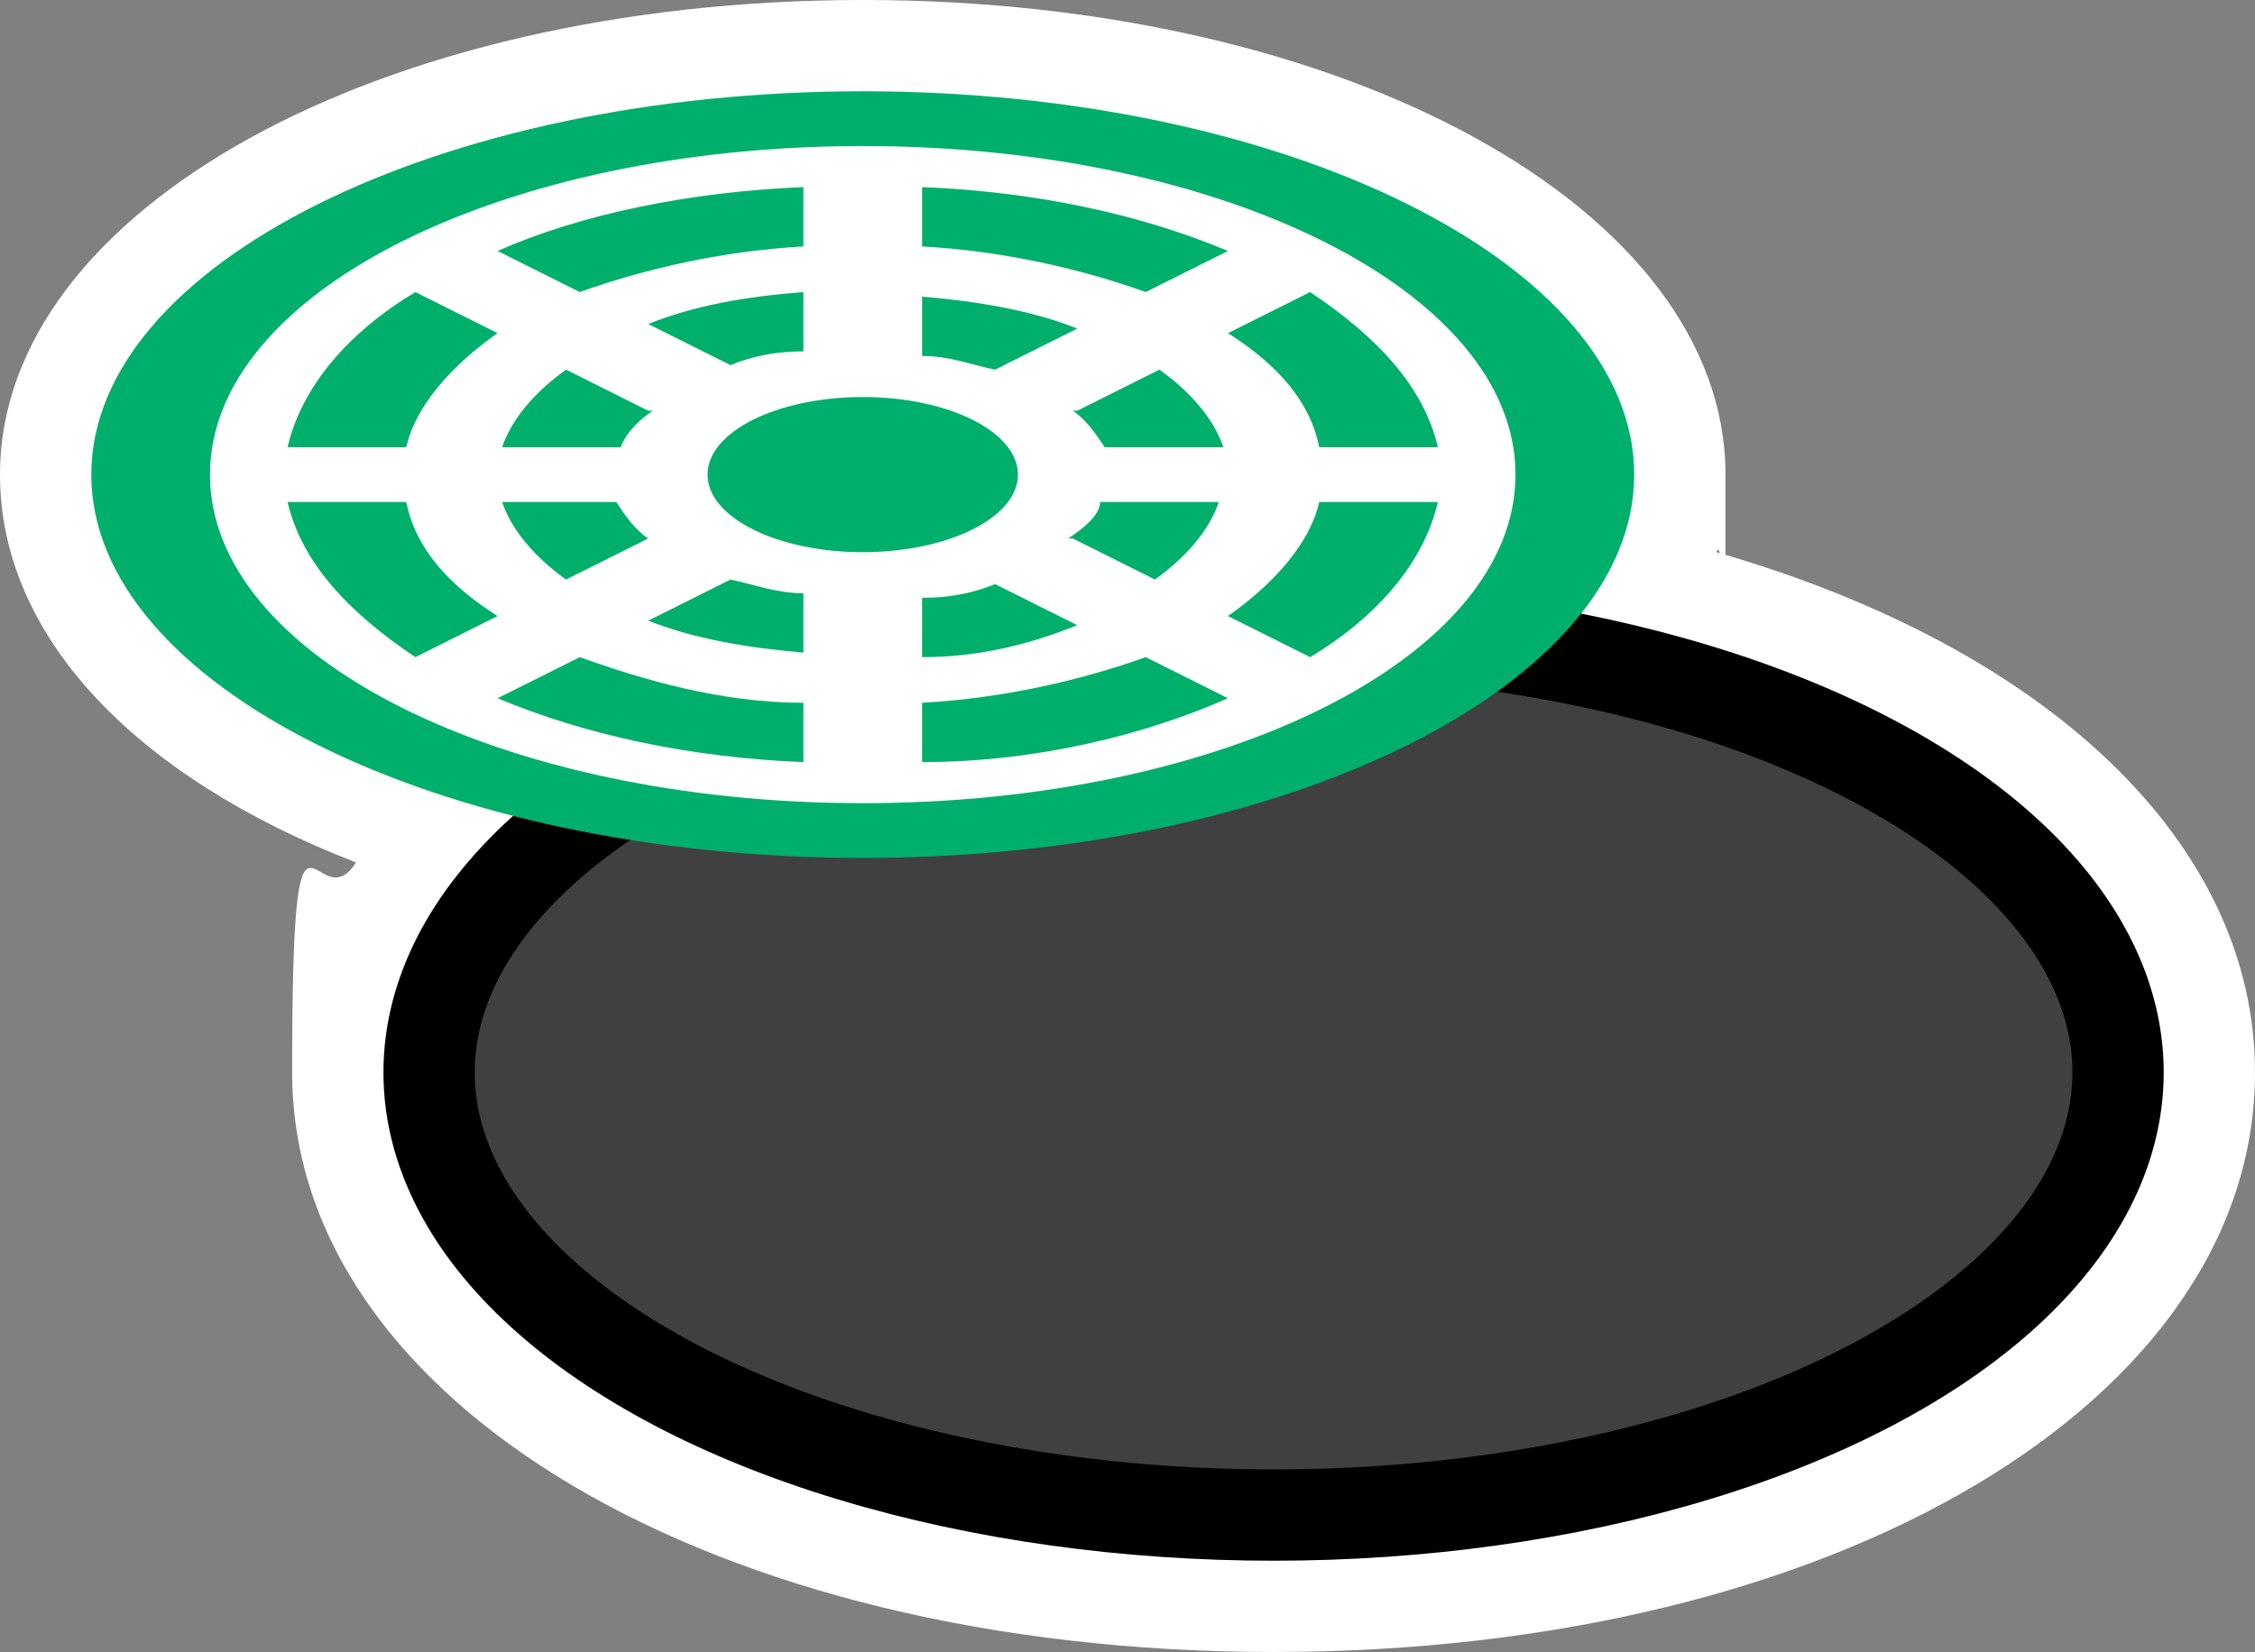 <?xml version="1.0" encoding="UTF-8" standalone="no"?>
<!-- Generator: Adobe Illustrator 29.4.0, SVG Export Plug-In . SVG Version: 9.03 Build 0)  -->

<svg
   version="1.1"
   id="Layer_1"
   x="0px"
   y="0px"
   viewBox="0 0 49.4 36.2"
   xml:space="preserve"
   sodipodi:docname="wwn011_c.svg"
   width="49.4"
   height="36.2"
   inkscape:version="1.3.2 (091e20e, 2023-11-25, custom)"
   xmlns:inkscape="http://www.inkscape.org/namespaces/inkscape"
   xmlns:sodipodi="http://sodipodi.sourceforge.net/DTD/sodipodi-0.dtd"
   xmlns="http://www.w3.org/2000/svg"
   xmlns:svg="http://www.w3.org/2000/svg"><rect x="0" y="0" width="49.4" height="36.2" fill="#808080" stroke="none"/><defs
   id="defs22" /><sodipodi:namedview
   id="namedview22"
   pagecolor="#ffffff"
   bordercolor="#000000"
   borderopacity="0.25"
   inkscape:showpageshadow="2"
   inkscape:pageopacity="0.0"
   inkscape:pagecheckerboard="0"
   inkscape:deskcolor="#d1d1d1"
   inkscape:zoom="50.248618"
   inkscape:cx="24.697197"
   inkscape:cy="18.1"
   inkscape:window-width="3840"
   inkscape:window-height="2054"
   inkscape:window-x="2869"
   inkscape:window-y="-11"
   inkscape:window-maximized="1"
   inkscape:current-layer="Layer_1" />
<path
   style="fill:#ffffff"
   d="M 27.9,36.2 C 15.6,36.2 6.4,30.7 6.4,23.5 6.4,16.3 6.9,20.3 7.8,18.9 2.9,17 0,13.9 0,10.4 0,4.6 8.3,0 18.9,0 c 10.6,0 18.9,4.6 18.9,10.4 0,5.8 0,1.1 -0.2,1.7 7.3,2.1 11.8,6.4 11.8,11.4 0,7.2 -9.2,12.7 -21.5,12.7 z"
   id="path1" />
<path
   style="fill:#0071bb;stroke:#000000;stroke-width:4;stroke-miterlimit:10"
   d="M 29.2,24.5"
   id="path2" />
<g
   id="g22">
	<ellipse
   style="fill:#404040;stroke:#000000;stroke-width:2;stroke-miterlimit:10"
   cx="27.9"
   cy="23.5"
   rx="18.5"
   ry="9.7"
   id="ellipse2" />
	<g
   id="g21">
		<path
   style="fill:#ffffff"
   d="m 18.9,18.4 c -8.8,0 -16,-3.6 -16,-8 0,-4.4 7.2,-8 16,-8 8.8,0 16,3.6 16,8 0,4.4 -7.2,8 -16,8 z"
   id="path3" />
		<ellipse
   style="fill:#00af6b"
   cx="18.9"
   cy="10.4"
   rx="3.4"
   ry="1.7"
   id="ellipse3" />
		<path
   style="fill:#00af6b"
   d="M 18.9,18.8 C 9.6,18.8 2,15 2,10.4 2,5.8 9.6,2 18.9,2 c 9.3,0 16.9,3.8 16.9,8.4 0,4.6 -7.6,8.4 -16.9,8.4 z m 0,-15.6 C 11,3.2 4.6,6.4 4.6,10.4 c 0,4 6.4,7.2 14.3,7.2 7.9,0 14.3,-3.2 14.3,-7.2 0,-4 -6.4,-7.2 -14.3,-7.2 z"
   id="path4" />
		<g
   id="g20">
			<path
   style="fill:#00af6b"
   d="m 28.9,11 c -0.2,0.9 -1,1.8 -2,2.5 l 1.8,0.9 c 1.5,-0.9 2.5,-2.1 2.8,-3.4 z"
   id="path5" />
			<path
   style="fill:#00af6b"
   d="M 8.9,11 H 6.3 c 0.3,1.3 1.3,2.4 2.8,3.4 l 1.8,-0.9 C 9.8,12.8 9.1,12 8.9,11 Z"
   id="path6" />
			<path
   style="fill:#00af6b"
   d="m 12.7,14.4 -1.8,0.9 c 1.9,0.8 4.2,1.3 6.7,1.4 v -1.3 c -1.8,0 -3.5,-0.5 -4.9,-1 z"
   id="path7" />
			<path
   style="fill:#00af6b"
   d="m 28.9,9.8 h 2.6 C 31.2,8.5 30.2,7.4 28.7,6.4 l -1.8,0.9 c 1.1,0.7 1.8,1.5 2,2.5 z"
   id="path8" />
			<path
   style="fill:#00af6b"
   d="m 20.2,15.4 v 1.3 c 2.5,0 4.9,-0.6 6.7,-1.4 l -1.8,-0.9 c -1.4,0.5 -3.1,0.9 -4.9,1 z"
   id="path9" />
			<path
   style="fill:#00af6b"
   d="M 17.6,5.4 V 4.1 c -2.5,0.1 -4.9,0.6 -6.7,1.4 l 1.8,0.9 c 1.4,-0.5 3.1,-0.9 4.9,-1 z"
   id="path10" />
			<path
   style="fill:#00af6b"
   d="M 10.9,7.3 9.1,6.4 C 7.6,7.3 6.6,8.5 6.3,9.8 h 2.6 c 0.2,-0.9 1,-1.8 2,-2.5 z"
   id="path11" />
			<path
   style="fill:#00af6b"
   d="M 25.1,6.4 26.9,5.5 C 25,4.7 22.7,4.2 20.2,4.1 v 1.3 c 1.8,0.1 3.5,0.5 4.9,1 z"
   id="path12" />
			<path
   style="fill:#00af6b"
   d="m 16,12.7 -1.8,0.9 c 1,0.4 2.2,0.6 3.4,0.7 V 13 C 17,13 16.5,12.8 16,12.7 Z"
   id="path13" />
			<path
   style="fill:#00af6b"
   d="M 21.8,8.1 23.6,7.2 C 22.6,6.8 21.4,6.6 20.2,6.5 v 1.3 c 0.6,0 1.1,0.2 1.6,0.3 z"
   id="path14" />
			<path
   style="fill:#00af6b"
   d="M 17.6,7.7 V 6.4 C 16.3,6.5 15.2,6.7 14.2,7.1 L 16,8 c 0.5,-0.2 1,-0.3 1.6,-0.3 z"
   id="path15" />
			<path
   style="fill:#00af6b"
   d="m 23.5,9 c 0.3,0.2 0.5,0.5 0.7,0.8 h 2.6 C 26.6,9.2 26.1,8.6 25.4,8.1 L 23.6,9 v 0 z"
   id="path16" />
			<path
   style="fill:#00af6b"
   d="m 20.2,13.1 v 1.3 c 1.3,0 2.4,-0.3 3.4,-0.7 l -1.8,-0.9 c -0.5,0.2 -1,0.3 -1.6,0.3 z"
   id="path17" />
			<path
   style="fill:#00af6b"
   d="M 14.2,9 12.4,8.1 C 11.7,8.6 11.2,9.2 11,9.8 h 2.6 C 13.7,9.5 14,9.2 14.3,9 Z"
   id="path18" />
			<path
   style="fill:#00af6b"
   d="m 23.5,11.8 1.8,0.9 C 26,12.2 26.5,11.6 26.7,11 h -2.6 c 0,0.3 -0.4,0.6 -0.7,0.8 v 0 z"
   id="path19" />
			<path
   style="fill:#00af6b"
   d="M 13.6,11 H 11 c 0.2,0.6 0.7,1.2 1.4,1.7 l 1.8,-0.9 C 13.9,11.6 13.7,11.3 13.5,11 Z"
   id="path20" />
		</g>
	</g>
</g>
</svg>
